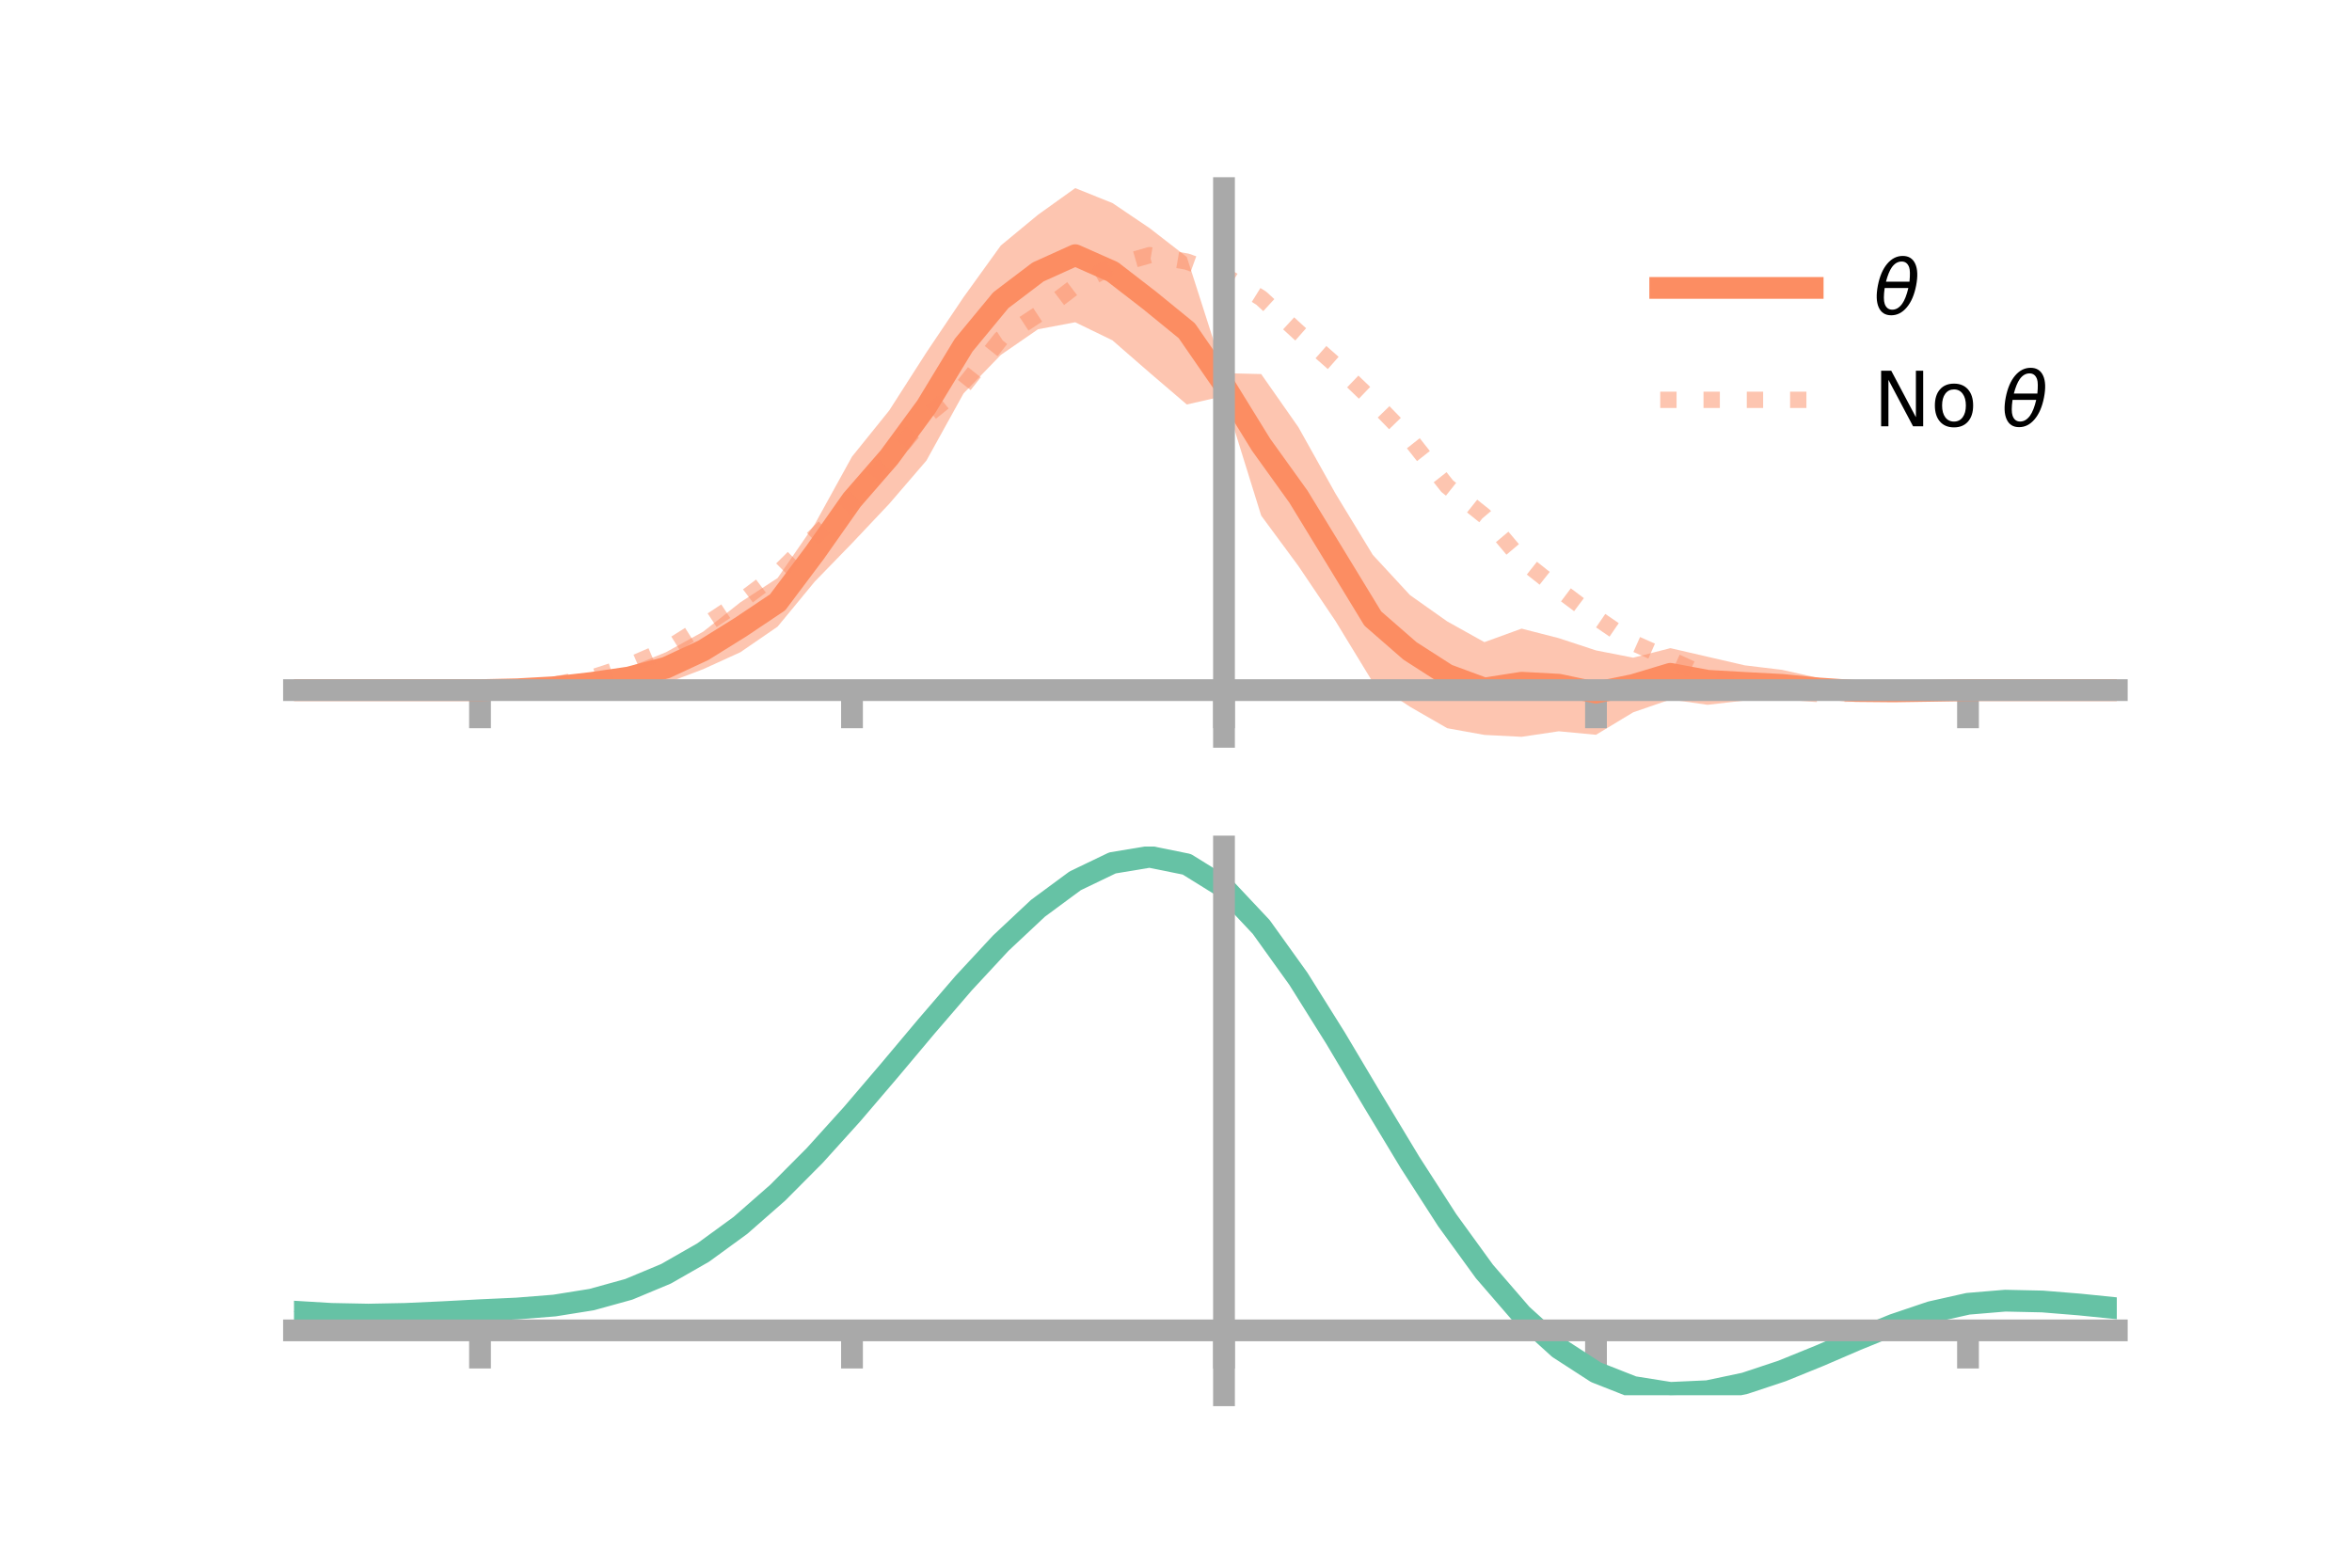 <?xml version="1.0" encoding="utf-8" standalone="no"?>
<!DOCTYPE svg PUBLIC "-//W3C//DTD SVG 1.1//EN"
  "http://www.w3.org/Graphics/SVG/1.1/DTD/svg11.dtd">
<!-- Created with matplotlib (https://matplotlib.org/) -->
<svg height="144pt" version="1.1" viewBox="0 0 216 144" width="216pt" xmlns="http://www.w3.org/2000/svg" xmlns:xlink="http://www.w3.org/1999/xlink">
 <defs>
  <style type="text/css">*{stroke-linecap:butt;stroke-linejoin:round;}</style>
 </defs>
 <g id="figure_1">
  <g id="patch_1">
   <path d="M 0 144 
L 216 144 
L 216 0 
L 0 0 
z
" style="fill:none;"/>
  </g>
  <g id="axes_1">
   <g id="patch_2">
    <path d="M 27 67.68 
L 194.4 67.68 
L 194.4 17.28 
L 27 17.28 
z
" style="fill:none;"/>
   </g>
   <g id="PolyCollection_1">
    <path clip-path="url(#p64129f250f)" d="M 27 63.393 
L 27 63.393 
L 30.416 63.393 
L 33.833 63.393 
L 37.249 63.393 
L 40.665 63.393 
L 44.082 63.393 
L 47.498 63.206 
L 50.914 62.782 
L 54.331 62.138 
L 57.747 61.306 
L 61.163 59.908 
L 64.58 58.02 
L 67.996 55.324 
L 71.412 53.097 
L 74.829 48.144 
L 78.245 41.946 
L 81.661 37.707 
L 85.078 32.374 
L 88.494 27.294 
L 91.91 22.553 
L 95.327 19.727 
L 98.743 17.28 
L 102.159 18.648 
L 105.576 20.955 
L 108.992 23.604 
L 112.408 34.274 
L 115.824 34.36 
L 119.241 39.241 
L 122.657 45.354 
L 126.073 50.968 
L 129.49 54.664 
L 132.906 57.079 
L 136.322 58.985 
L 139.739 57.742 
L 143.155 58.619 
L 146.571 59.743 
L 149.988 60.412 
L 153.404 59.535 
L 156.82 60.326 
L 160.237 61.116 
L 163.653 61.527 
L 167.069 62.291 
L 170.486 62.89 
L 173.902 63.151 
L 177.318 63.343 
L 180.735 63.393 
L 184.151 63.393 
L 187.567 63.393 
L 190.984 63.393 
L 194.4 63.393 
L 194.4 63.393 
L 194.4 63.393 
L 190.984 63.393 
L 187.567 63.393 
L 184.151 63.393 
L 180.735 63.394 
L 177.318 63.558 
L 173.902 63.854 
L 170.486 64.054 
L 167.069 64.193 
L 163.653 64.294 
L 160.237 64.344 
L 156.82 64.74 
L 153.404 64.252 
L 149.988 65.429 
L 146.571 67.494 
L 143.155 67.172 
L 139.739 67.68 
L 136.322 67.505 
L 132.906 66.889 
L 129.49 64.92 
L 126.073 62.662 
L 122.657 57.059 
L 119.241 51.992 
L 115.824 47.361 
L 112.408 36.374 
L 108.992 37.155 
L 105.576 34.233 
L 102.159 31.258 
L 98.743 29.601 
L 95.327 30.244 
L 91.91 32.602 
L 88.494 36.132 
L 85.078 42.308 
L 81.661 46.282 
L 78.245 49.901 
L 74.829 53.417 
L 71.412 57.56 
L 67.996 59.909 
L 64.58 61.467 
L 61.163 62.763 
L 57.747 63.159 
L 54.331 63.323 
L 50.914 63.467 
L 47.498 63.426 
L 44.082 63.394 
L 40.665 63.393 
L 37.249 63.393 
L 33.833 63.393 
L 30.416 63.393 
L 27 63.393 
z
" style="fill:#fc8d62;fill-opacity:0.5;"/>
   </g>
   <g id="matplotlib.axis_1">
    <g id="xtick_1">
     <g id="line2d_1">
      <defs>
       <path d="M 0 0 
L 0 3.5 
" id="m8537622420" style="stroke:#a9a9a9;stroke-width:2;"/>
      </defs>
      <g>
       <use style="fill:#a9a9a9;stroke:#a9a9a9;stroke-width:2;" x="44.082" xlink:href="#m8537622420" y="63.393"/>
      </g>
     </g>
    </g>
    <g id="xtick_2">
     <g id="line2d_2">
      <g>
       <use style="fill:#a9a9a9;stroke:#a9a9a9;stroke-width:2;" x="78.245" xlink:href="#m8537622420" y="63.393"/>
      </g>
     </g>
    </g>
    <g id="xtick_3">
     <g id="line2d_3">
      <g>
       <use style="fill:#a9a9a9;stroke:#a9a9a9;stroke-width:2;" x="112.408" xlink:href="#m8537622420" y="63.393"/>
      </g>
     </g>
    </g>
    <g id="xtick_4">
     <g id="line2d_4">
      <g>
       <use style="fill:#a9a9a9;stroke:#a9a9a9;stroke-width:2;" x="146.571" xlink:href="#m8537622420" y="63.393"/>
      </g>
     </g>
    </g>
    <g id="xtick_5">
     <g id="line2d_5">
      <g>
       <use style="fill:#a9a9a9;stroke:#a9a9a9;stroke-width:2;" x="180.735" xlink:href="#m8537622420" y="63.393"/>
      </g>
     </g>
    </g>
   </g>
   <g id="matplotlib.axis_2"/>
   <g id="line2d_6">
    <path clip-path="url(#p64129f250f)" d="M 27 63.393 
L 30.416 63.393 
L 33.833 63.393 
L 37.249 63.393 
L 40.665 63.393 
L 44.082 63.393 
L 47.498 63.316 
L 50.914 63.124 
L 54.331 62.73 
L 57.747 62.233 
L 61.163 61.335 
L 64.58 59.744 
L 67.996 57.617 
L 71.412 55.328 
L 74.829 50.78 
L 78.245 45.924 
L 81.661 41.994 
L 85.078 37.341 
L 88.494 31.713 
L 91.91 27.578 
L 95.327 24.985 
L 98.743 23.44 
L 102.159 24.953 
L 105.576 27.594 
L 108.992 30.38 
L 112.408 35.324 
L 115.824 40.861 
L 119.241 45.617 
L 122.657 51.207 
L 126.073 56.815 
L 129.49 59.792 
L 132.906 61.984 
L 136.322 63.245 
L 139.739 62.711 
L 143.155 62.895 
L 146.571 63.618 
L 149.988 62.921 
L 153.404 61.893 
L 156.82 62.533 
L 160.237 62.73 
L 163.653 62.911 
L 167.069 63.242 
L 170.486 63.472 
L 173.902 63.503 
L 177.318 63.451 
L 180.735 63.394 
L 184.151 63.393 
L 187.567 63.393 
L 190.984 63.393 
L 194.4 63.393 
" style="fill:none;stroke:#fc8d62;stroke-linecap:square;stroke-width:2;"/>
   </g>
   <g id="line2d_7">
    <path clip-path="url(#p64129f250f)" d="M 27 63.393 
L 30.416 63.393 
L 33.833 63.393 
L 37.249 63.393 
L 40.665 63.393 
L 44.082 63.393 
L 47.498 63.295 
L 50.914 62.878 
L 54.331 62.254 
L 57.747 61.139 
L 61.163 59.666 
L 64.58 57.511 
L 67.996 55.258 
L 71.412 52.681 
L 74.829 49.289 
L 78.245 45.975 
L 81.661 42.273 
L 85.078 38.211 
L 88.494 35.438 
L 91.91 31.135 
L 95.327 28.896 
L 98.743 26.299 
L 102.159 24.421 
L 105.576 23.44 
L 108.992 24.028 
L 112.408 25.264 
L 115.824 27.384 
L 119.241 30.523 
L 122.657 33.529 
L 126.073 36.809 
L 129.49 40.328 
L 132.906 44.66 
L 136.322 47.383 
L 139.739 51.438 
L 143.155 54.149 
L 146.571 56.717 
L 149.988 59.057 
L 153.404 60.571 
L 156.82 62.136 
L 160.237 63.152 
L 163.653 63.491 
L 167.069 63.753 
L 170.486 63.706 
L 173.902 63.665 
L 177.318 63.462 
L 180.735 63.394 
L 184.151 63.393 
L 187.567 63.393 
L 190.984 63.393 
L 194.4 63.393 
" style="fill:none;stroke:#fc8d62;stroke-dasharray:1.5,2.475;stroke-dashoffset:0;stroke-opacity:0.5;stroke-width:1.5;"/>
   </g>
   <g id="patch_3">
    <path d="M 112.408 67.68 
L 112.408 17.28 
" style="fill:none;stroke:#a9a9a9;stroke-linecap:square;stroke-linejoin:miter;stroke-width:2;"/>
   </g>
   <g id="patch_4">
    <path d="M 194.4 67.68 
L 194.4 17.28 
" style="fill:none;"/>
   </g>
   <g id="patch_5">
    <path d="M 27 63.393 
L 194.4 63.393 
" style="fill:none;stroke:#a9a9a9;stroke-linecap:square;stroke-linejoin:miter;stroke-width:2;"/>
   </g>
   <g id="patch_6">
    <path d="M 27 17.28 
L 194.4 17.28 
" style="fill:none;"/>
   </g>
   <g id="legend_1">
    <g id="line2d_8">
     <path d="M 152.47 26.449 
L 166.47 26.449 
" style="fill:none;stroke:#fc8d62;stroke-linecap:square;stroke-width:2;"/>
    </g>
    <g id="line2d_9"/>
    <g id="text_1">
     <!-- $\theta$ -->
     <g transform="translate(172.07 28.899)scale(0.07 -0.07)">
      <defs>
       <path d="M 45.516 34.672 
L 14.453 34.672 
Q 12.359 20.062 14.5 13.875 
Q 17.188 6.25 24.469 6.25 
Q 31.781 6.25 37.359 13.922 
Q 42.234 20.656 45.516 34.672 
z
M 47.016 42.969 
Q 48.344 56.844 46.625 61.719 
Q 43.953 69.438 36.766 69.438 
Q 29.297 69.438 23.828 61.812 
Q 19.531 55.672 16.156 42.969 
z
M 38.188 76.766 
Q 49.906 76.766 54.594 66.406 
Q 59.281 56.109 55.719 37.844 
Q 52.203 19.625 43.453 9.281 
Q 34.766 -1.125 23.047 -1.125 
Q 11.281 -1.125 6.641 9.281 
Q 2 19.625 5.516 37.844 
Q 9.078 56.109 17.719 66.406 
Q 26.422 76.766 38.188 76.766 
z
" id="DejaVuSans-Oblique-952"/>
      </defs>
      <use transform="translate(0 0.234)" xlink:href="#DejaVuSans-Oblique-952"/>
     </g>
    </g>
    <g id="line2d_10">
     <path d="M 152.47 36.724 
L 166.47 36.724 
" style="fill:none;stroke:#fc8d62;stroke-dasharray:1.5,2.475;stroke-dashoffset:0;stroke-opacity:0.5;stroke-width:1.5;"/>
    </g>
    <g id="line2d_11"/>
    <g id="text_2">
     <!-- No $\theta$ -->
     <g transform="translate(172.07 39.174)scale(0.07 -0.07)">
      <defs>
       <path d="M 9.812 72.906 
L 23.094 72.906 
L 55.422 11.922 
L 55.422 72.906 
L 64.984 72.906 
L 64.984 0 
L 51.703 0 
L 19.391 60.984 
L 19.391 0 
L 9.812 0 
z
" id="DejaVuSans-78"/>
       <path d="M 30.609 48.391 
Q 23.391 48.391 19.188 42.75 
Q 14.984 37.109 14.984 27.297 
Q 14.984 17.484 19.156 11.844 
Q 23.344 6.203 30.609 6.203 
Q 37.797 6.203 41.984 11.859 
Q 46.188 17.531 46.188 27.297 
Q 46.188 37.016 41.984 42.703 
Q 37.797 48.391 30.609 48.391 
z
M 30.609 56 
Q 42.328 56 49.016 48.375 
Q 55.719 40.766 55.719 27.297 
Q 55.719 13.875 49.016 6.219 
Q 42.328 -1.422 30.609 -1.422 
Q 18.844 -1.422 12.172 6.219 
Q 5.516 13.875 5.516 27.297 
Q 5.516 40.766 12.172 48.375 
Q 18.844 56 30.609 56 
z
" id="DejaVuSans-111"/>
       <path id="DejaVuSans-32"/>
      </defs>
      <use transform="translate(0 0.234)" xlink:href="#DejaVuSans-78"/>
      <use transform="translate(74.805 0.234)" xlink:href="#DejaVuSans-111"/>
      <use transform="translate(135.986 0.234)" xlink:href="#DejaVuSans-32"/>
      <use transform="translate(167.773 0.234)" xlink:href="#DejaVuSans-Oblique-952"/>
     </g>
    </g>
   </g>
  </g>
  <g id="axes_2">
   <g id="patch_7">
    <path d="M 27 128.16 
L 194.4 128.16 
L 194.4 77.76 
L 27 77.76 
z
" style="fill:none;"/>
   </g>
   <g id="PolyCollection_2">
    <path clip-path="url(#p64897c5433)" d="M 27 120.524 
L 27 120.441 
L 30.416 120.655 
L 33.833 120.723 
L 37.249 120.652 
L 40.665 120.485 
L 44.082 120.297 
L 47.498 120.134 
L 50.914 119.857 
L 54.331 119.304 
L 57.747 118.35 
L 61.163 116.902 
L 64.58 114.911 
L 67.996 112.367 
L 71.412 109.303 
L 74.829 105.785 
L 78.245 101.916 
L 81.661 97.823 
L 85.078 93.662 
L 88.494 89.607 
L 91.91 85.846 
L 95.327 82.58 
L 98.743 80.01 
L 102.159 78.338 
L 105.576 77.76 
L 108.992 78.463 
L 112.408 80.617 
L 115.824 84.303 
L 119.241 89.135 
L 122.657 94.669 
L 126.073 100.496 
L 129.49 106.253 
L 132.906 111.641 
L 136.322 116.425 
L 139.739 120.439 
L 143.155 123.584 
L 146.571 125.822 
L 149.988 127.179 
L 153.404 127.727 
L 156.82 127.579 
L 160.237 126.869 
L 163.653 125.753 
L 167.069 124.39 
L 170.486 122.944 
L 173.902 121.575 
L 177.318 120.436 
L 180.735 119.676 
L 184.151 119.393 
L 187.567 119.474 
L 190.984 119.761 
L 194.4 120.119 
L 194.4 120.226 
L 194.4 120.226 
L 190.984 119.892 
L 187.567 119.623 
L 184.151 119.553 
L 180.735 119.843 
L 177.318 120.616 
L 173.902 121.786 
L 170.486 123.202 
L 167.069 124.7 
L 163.653 126.111 
L 160.237 127.265 
L 156.82 127.998 
L 153.404 128.16 
L 149.988 127.622 
L 146.571 126.288 
L 143.155 124.1 
L 139.739 121.043 
L 136.322 117.151 
L 132.906 112.517 
L 129.49 107.298 
L 126.073 101.716 
L 122.657 96.061 
L 119.241 90.684 
L 115.824 85.987 
L 112.408 82.404 
L 108.992 80.315 
L 105.576 79.634 
L 102.159 80.192 
L 98.743 81.804 
L 95.327 84.277 
L 91.91 87.413 
L 88.494 91.018 
L 85.078 94.899 
L 81.661 98.875 
L 78.245 102.782 
L 74.829 106.474 
L 71.412 109.829 
L 67.996 112.756 
L 64.58 115.191 
L 61.163 117.108 
L 57.747 118.512 
L 54.331 119.445 
L 50.914 119.985 
L 47.498 120.253 
L 44.082 120.404 
L 40.665 120.576 
L 37.249 120.725 
L 33.833 120.784 
L 30.416 120.719 
L 27 120.524 
z
" style="fill:#66c2a5;fill-opacity:0.5;"/>
   </g>
   <g id="matplotlib.axis_3">
    <g id="xtick_6">
     <g id="line2d_12">
      <g>
       <use style="fill:#a9a9a9;stroke:#a9a9a9;stroke-width:2;" x="44.082" xlink:href="#m8537622420" y="122.202"/>
      </g>
     </g>
    </g>
    <g id="xtick_7">
     <g id="line2d_13">
      <g>
       <use style="fill:#a9a9a9;stroke:#a9a9a9;stroke-width:2;" x="78.245" xlink:href="#m8537622420" y="122.202"/>
      </g>
     </g>
    </g>
    <g id="xtick_8">
     <g id="line2d_14">
      <g>
       <use style="fill:#a9a9a9;stroke:#a9a9a9;stroke-width:2;" x="112.408" xlink:href="#m8537622420" y="122.202"/>
      </g>
     </g>
    </g>
    <g id="xtick_9">
     <g id="line2d_15">
      <g>
       <use style="fill:#a9a9a9;stroke:#a9a9a9;stroke-width:2;" x="146.571" xlink:href="#m8537622420" y="122.202"/>
      </g>
     </g>
    </g>
    <g id="xtick_10">
     <g id="line2d_16">
      <g>
       <use style="fill:#a9a9a9;stroke:#a9a9a9;stroke-width:2;" x="180.735" xlink:href="#m8537622420" y="122.202"/>
      </g>
     </g>
    </g>
   </g>
   <g id="matplotlib.axis_4"/>
   <g id="line2d_17">
    <path clip-path="url(#p64897c5433)" d="M 27 120.482 
L 30.416 120.687 
L 33.833 120.754 
L 37.249 120.688 
L 40.665 120.531 
L 44.082 120.35 
L 47.498 120.193 
L 50.914 119.921 
L 54.331 119.375 
L 57.747 118.431 
L 61.163 117.005 
L 64.58 115.051 
L 67.996 112.561 
L 71.412 109.566 
L 74.829 106.13 
L 78.245 102.349 
L 81.661 98.349 
L 85.078 94.28 
L 88.494 90.312 
L 91.91 86.63 
L 95.327 83.428 
L 98.743 80.907 
L 102.159 79.265 
L 105.576 78.697 
L 108.992 79.389 
L 112.408 81.51 
L 115.824 85.145 
L 119.241 89.909 
L 122.657 95.365 
L 126.073 101.106 
L 129.49 106.775 
L 132.906 112.079 
L 136.322 116.788 
L 139.739 120.741 
L 143.155 123.842 
L 146.571 126.055 
L 149.988 127.401 
L 153.404 127.944 
L 156.82 127.788 
L 160.237 127.067 
L 163.653 125.932 
L 167.069 124.545 
L 170.486 123.073 
L 173.902 121.681 
L 177.318 120.526 
L 180.735 119.759 
L 184.151 119.473 
L 187.567 119.548 
L 190.984 119.826 
L 194.4 120.173 
" style="fill:none;stroke:#66c2a5;stroke-linecap:square;stroke-width:2;"/>
   </g>
   <g id="patch_8">
    <path d="M 112.408 128.16 
L 112.408 77.76 
" style="fill:none;stroke:#a9a9a9;stroke-linecap:square;stroke-linejoin:miter;stroke-width:2;"/>
   </g>
   <g id="patch_9">
    <path d="M 194.4 128.16 
L 194.4 77.76 
" style="fill:none;"/>
   </g>
   <g id="patch_10">
    <path d="M 27 122.202 
L 194.4 122.202 
" style="fill:none;stroke:#a9a9a9;stroke-linecap:square;stroke-linejoin:miter;stroke-width:2;"/>
   </g>
   <g id="patch_11">
    <path d="M 27 77.76 
L 194.4 77.76 
" style="fill:none;"/>
   </g>
  </g>
 </g>
 <defs>
  <clipPath id="p64129f250f">
   <rect height="50.4" width="167.4" x="27" y="17.28"/>
  </clipPath>
  <clipPath id="p64897c5433">
   <rect height="50.4" width="167.4" x="27" y="77.76"/>
  </clipPath>
 </defs>
</svg>
